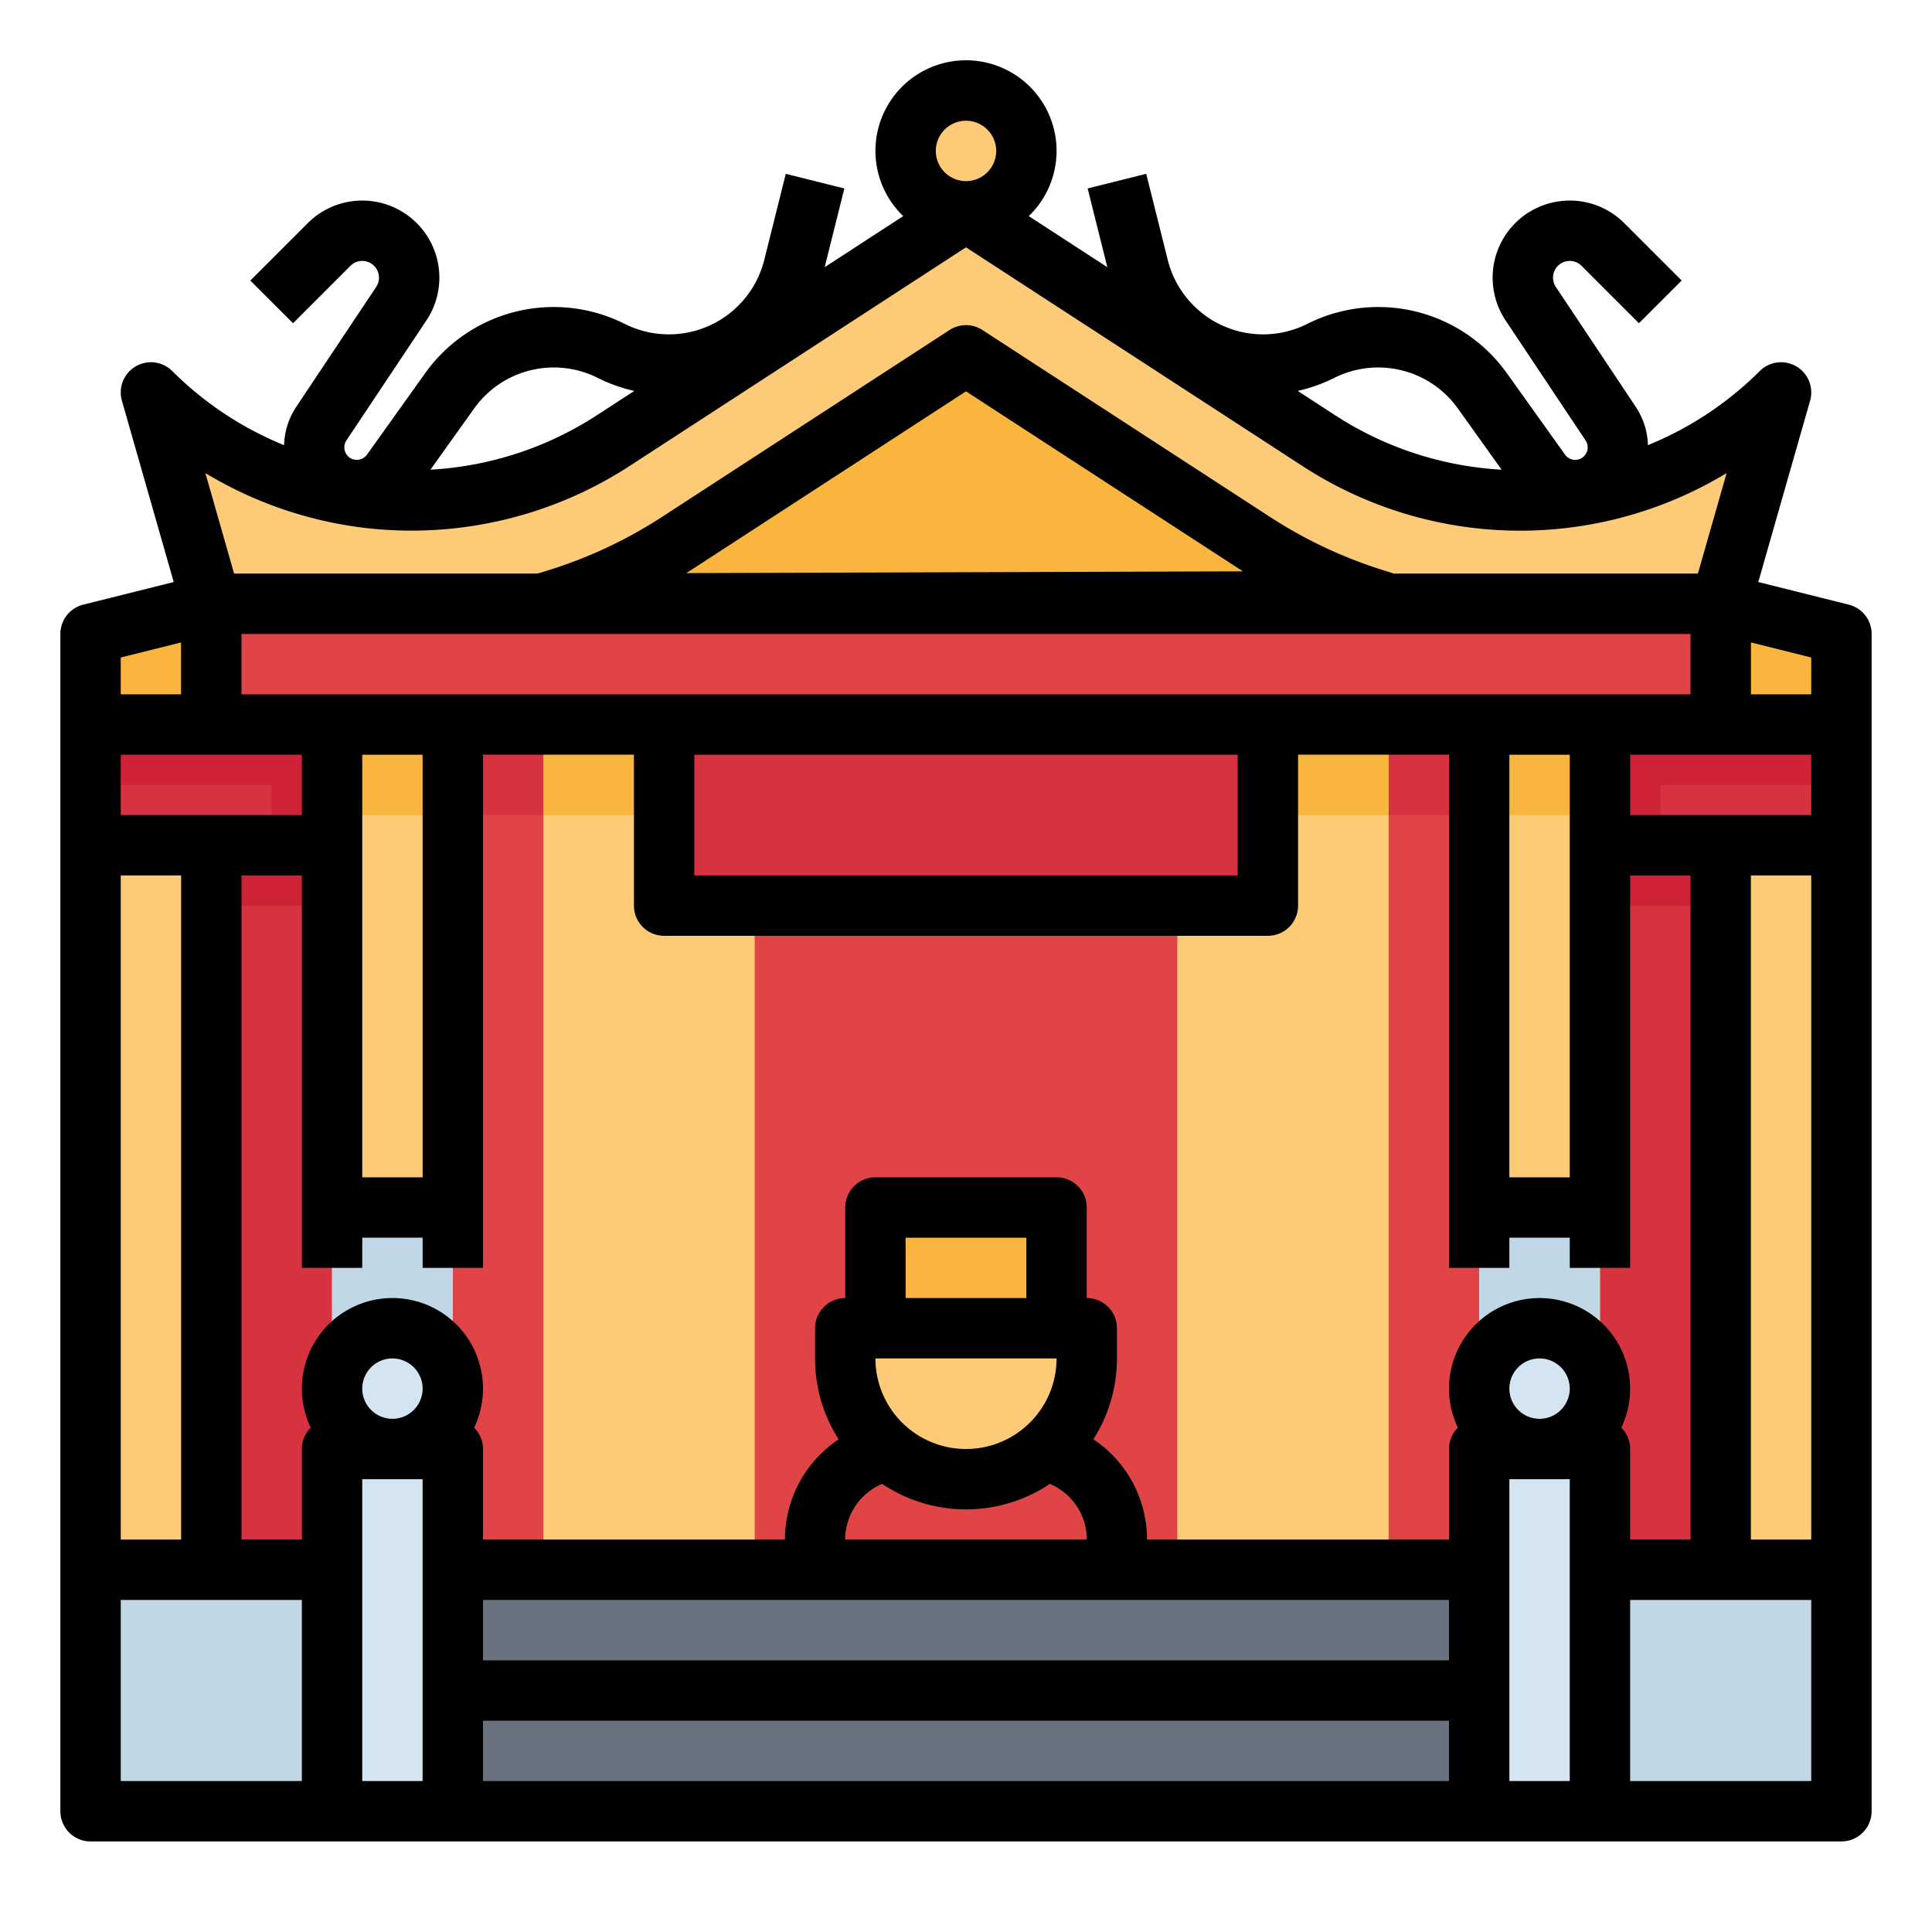 <svg viewBox="0 0 512 512" xmlns="http://www.w3.org/2000/svg"><g id="Fill_out_line" data-name="Fill out line"><path d="m248 48h16v16h-16z" fill="#fab53f"/><path d="m456 152 32 16v24h-48v-40z" fill="#fab53f"/><path d="m56 152-32 16v24h48v-40z" fill="#fab53f"/><path d="m48 192h416v224h-416z" fill="#fdca77"/><path d="m200 160h112v256h-112z" fill="#e04446"/><path d="m368 160h96v256h-96z" fill="#e04446"/><path d="m48 160h96v256h-96z" fill="#e04446"/><g fill="#d6323f"><path d="m48 192h48v224h-48z"/><path d="m416 192h48v224h-48z"/><path d="m48 208h48v32h-48z"/><path d="m416 208h48v32h-48z"/><path d="m56 184h88v32h-88z"/><path d="m368 184h88v32h-88z"/></g><path d="m144 184h224v32h-224z" fill="#fab53f"/><path d="m272 376h-32a32.036 32.036 0 0 0 -32 32v8h16v-8a16.018 16.018 0 0 1 16-16h32a16.018 16.018 0 0 1 16 16v8h16v-8a32.036 32.036 0 0 0 -32-32z" fill="#fab53f"/><path d="m224 352h64a0 0 0 0 1 0 0v8a32 32 0 0 1 -32 32 32 32 0 0 1 -32-32v-8a0 0 0 0 1 0 0z" fill="#fdca77"/><path d="m232 320h48v32h-48z" fill="#fab53f"/><path d="m104 448h304v32h-304z" fill="#68737f"/><path d="m104 416h304v32h-304z" fill="#68737f"/><path d="m88 192h32v224h-32z" fill="#fdca77"/><path d="m88 320h32v64h-32z" fill="#c1d7e6"/><path d="m88 384h32v96h-32z" fill="#d4e4f0"/><circle cx="104" cy="368" fill="#d4e4f0" r="16"/><path d="m392 192h32v224h-32z" fill="#fdca77"/><path d="m392 320h32v64h-32z" fill="#c1d7e6"/><path d="m392 384h32v96h-32z" fill="#d4e4f0"/><circle cx="408" cy="368" fill="#d4e4f0" r="16"/><path d="m448 188 24-84-0.0 0a97.757 97.757 0 0 1 -122.401 12.839l-93.599-60.839-93.599 60.839a97.757 97.757 0 0 1 -122.401-12.839l-0-0 24 84z" fill="#fdca77"/><path d="m143.54 160.002a129.664 129.664 0 0 0 36.301-16.333l76.159-49.503 76.159 49.503a129.728 129.728 0 0 0 33.828 15.626z" fill="#fab53f"/><circle cx="256" cy="40" fill="#fdca77" r="16"/><path d="m24 192h64v32h-64z" fill="#d6323f"/><path d="m424 192h64v32h-64z" fill="#d6323f"/><path d="m456 224h32v192h-32z" fill="#fdca77"/><path d="m392 184h32v32h-32z" fill="#fab53f"/><path d="m88 184h32v32h-32z" fill="#fab53f"/><path d="m424 416h64v64h-64z" fill="#c1d7e6"/><path d="m24 224h32v192h-32z" fill="#fdca77" transform="matrix(-1 0 0 -1 80 640)"/><path d="m24 416h64v64h-64z" fill="#c1d7e6" transform="matrix(-1 0 0 -1 112 896)"/><path d="m56 160h400v32h-400z" fill="#e04446"/><path d="m176 192h160v48h-160z" fill="#d6323f"/><path d="m88 224h-16v-16h-48v-16h64z" fill="#ce2337"/><path d="m424 224h16v-16h48v-16h-64z" fill="#ce2337"/><path d="m56 224h32v16h-32z" fill="#ce2337"/><path d="m424 224h32v16h-32z" fill="#ce2337"/><path d="m489.94 160.239-23.976-5.994 13.728-48.047a8 8 0 0 0 -13.35-7.854 89.901 89.901 0 0 1 -29.627 19.628 19.213 19.213 0 0 0 -3.204-10.125l-21.201-31.803a4.434 4.434 0 0 1 6.824-5.595l15.208 15.208 11.314-11.313-15.208-15.208a20.434 20.434 0 0 0 -31.451 25.784l21.201 31.802a3.32 3.32 0 0 1 -.414 4.18 3.313 3.313 0 0 1 -5.037-.417l-15.324-21.454a41.86 41.86 0 0 0 -53.03-13.171 26.056 26.056 0 0 1 -36.93-16.986l-5.703-22.813-15.521 3.881 5.216 20.864-20.817-13.531a24 24 0 1 0 -33.275 0l-20.818 13.531 5.216-20.864-15.521-3.881-5.703 22.813a26.056 26.056 0 0 1 -36.93 16.986 41.859 41.859 0 0 0 -53.03 13.171l-15.324 21.454a3.313 3.313 0 0 1 -5.038.417 3.321 3.321 0 0 1 -.413-4.179l21.201-31.802a20.434 20.434 0 0 0 -31.451-25.784l-15.208 15.208 11.314 11.313 15.208-15.208a4.434 4.434 0 0 1 6.824 5.595l-21.201 31.802a19.214 19.214 0 0 0 -3.204 10.125 89.899 89.899 0 0 1 -29.627-19.628 8 8 0 0 0 -13.35 7.854l13.728 48.047-23.976 5.994a8 8 0 0 0 -6.06 7.761v312a8 8 0 0 0 8 8h464a8 8 0 0 0 8-8v-312a8 8 0 0 0 -6.06-7.761zm-9.94 14.007v9.754h-16v-13.754zm-126.45-74.077a25.933 25.933 0 0 1 32.855 8.16l11.53 16.142a90.053 90.053 0 0 1 -43.975-14.34l-10.052-6.534a42.308 42.308 0 0 0 9.643-3.428zm-97.55-68.169a8 8 0 0 1 .002 16h-.004a8 8 0 0 1 .002-16zm-130.404 76.33a25.933 25.933 0 0 1 32.855-8.16 42.304 42.304 0 0 0 9.643 3.429l-10.052 6.534a90.049 90.049 0 0 1 -43.975 14.339zm-27.504 31.726a106.089 106.089 0 0 0 68.67-16.508l89.238-58.005 89.239 58.005a105.69 105.69 0 0 0 112.335 1.822l-7.609 26.631h-80.716a8.001 8.001 0 0 0 -.989-.374 121.756 121.756 0 0 1 -31.741-14.664l-76.159-49.503a8 8 0 0 0 -8.721 0l-76.159 49.503a121.598 121.598 0 0 1 -33.086 15.038h-80.359l-7.609-26.631a106.026 106.026 0 0 0 43.666 14.687zm-34.092 43.945v-16h384v16zm352 16v112h-16v-112zm-88 0v32h-144v-32zm-216 0v112h-16v-112zm69.836-48.12q1.189-.74 2.365-1.503l71.799-46.669 71.8 46.669q.804.524 1.616 1.035zm-149.836 22.366 16-4v13.754h-16zm0 25.754h48v16h-48zm0 32h16v176h-16zm48 240h-48v-48h48zm32 0h-16v-80h16zm-8-96a8 8 0 1 1 8-8 8.009 8.009 0 0 1 -8 8zm280 96h-256v-16h256zm0-32h-256v-16h256zm-104-80a24 24 0 0 1 -48 0zm-40-16v-16h32v16zm-6.203 49.253a39.906 39.906 0 0 0 44.407 0 16.024 16.024 0 0 1 9.796 14.747h-64a16.024 16.024 0 0 1 9.797-14.747zm182.203 78.747h-16v-80h16zm-8-96a8 8 0 1 1 8-8 8.009 8.009 0 0 1 -8 8zm0-32a23.994 23.994 0 0 0 -21.654 34.341 7.974 7.974 0 0 0 -2.346 5.659v24h-80a31.987 31.987 0 0 0 -14.236-26.593 39.748 39.748 0 0 0 6.236-21.407v-8a8 8 0 0 0 -8-8v-24a8 8 0 0 0 -8-8h-48a8 8 0 0 0 -8 8v24a8 8 0 0 0 -8 8v8a39.748 39.748 0 0 0 6.241 21.414 31.978 31.978 0 0 0 -14.241 26.586h-80v-24a7.975 7.975 0 0 0 -2.345-5.659 24 24 0 1 0 -43.309 0 7.975 7.975 0 0 0 -2.345 5.659v24h-16v-176h16v104h16v-8h16v8h16v-136h40v40a8 8 0 0 0 8 8h160a8 8 0 0 0 8-8v-40h40v136h16v-8h16v8h16v-104h16v176h-16v-24a7.974 7.974 0 0 0 -2.346-5.659 23.994 23.994 0 0 0 -21.654-34.341zm72 128h-48v-48h48zm0-64h-16v-176h16zm-48-192v-16h48v16z"/></g></svg>
